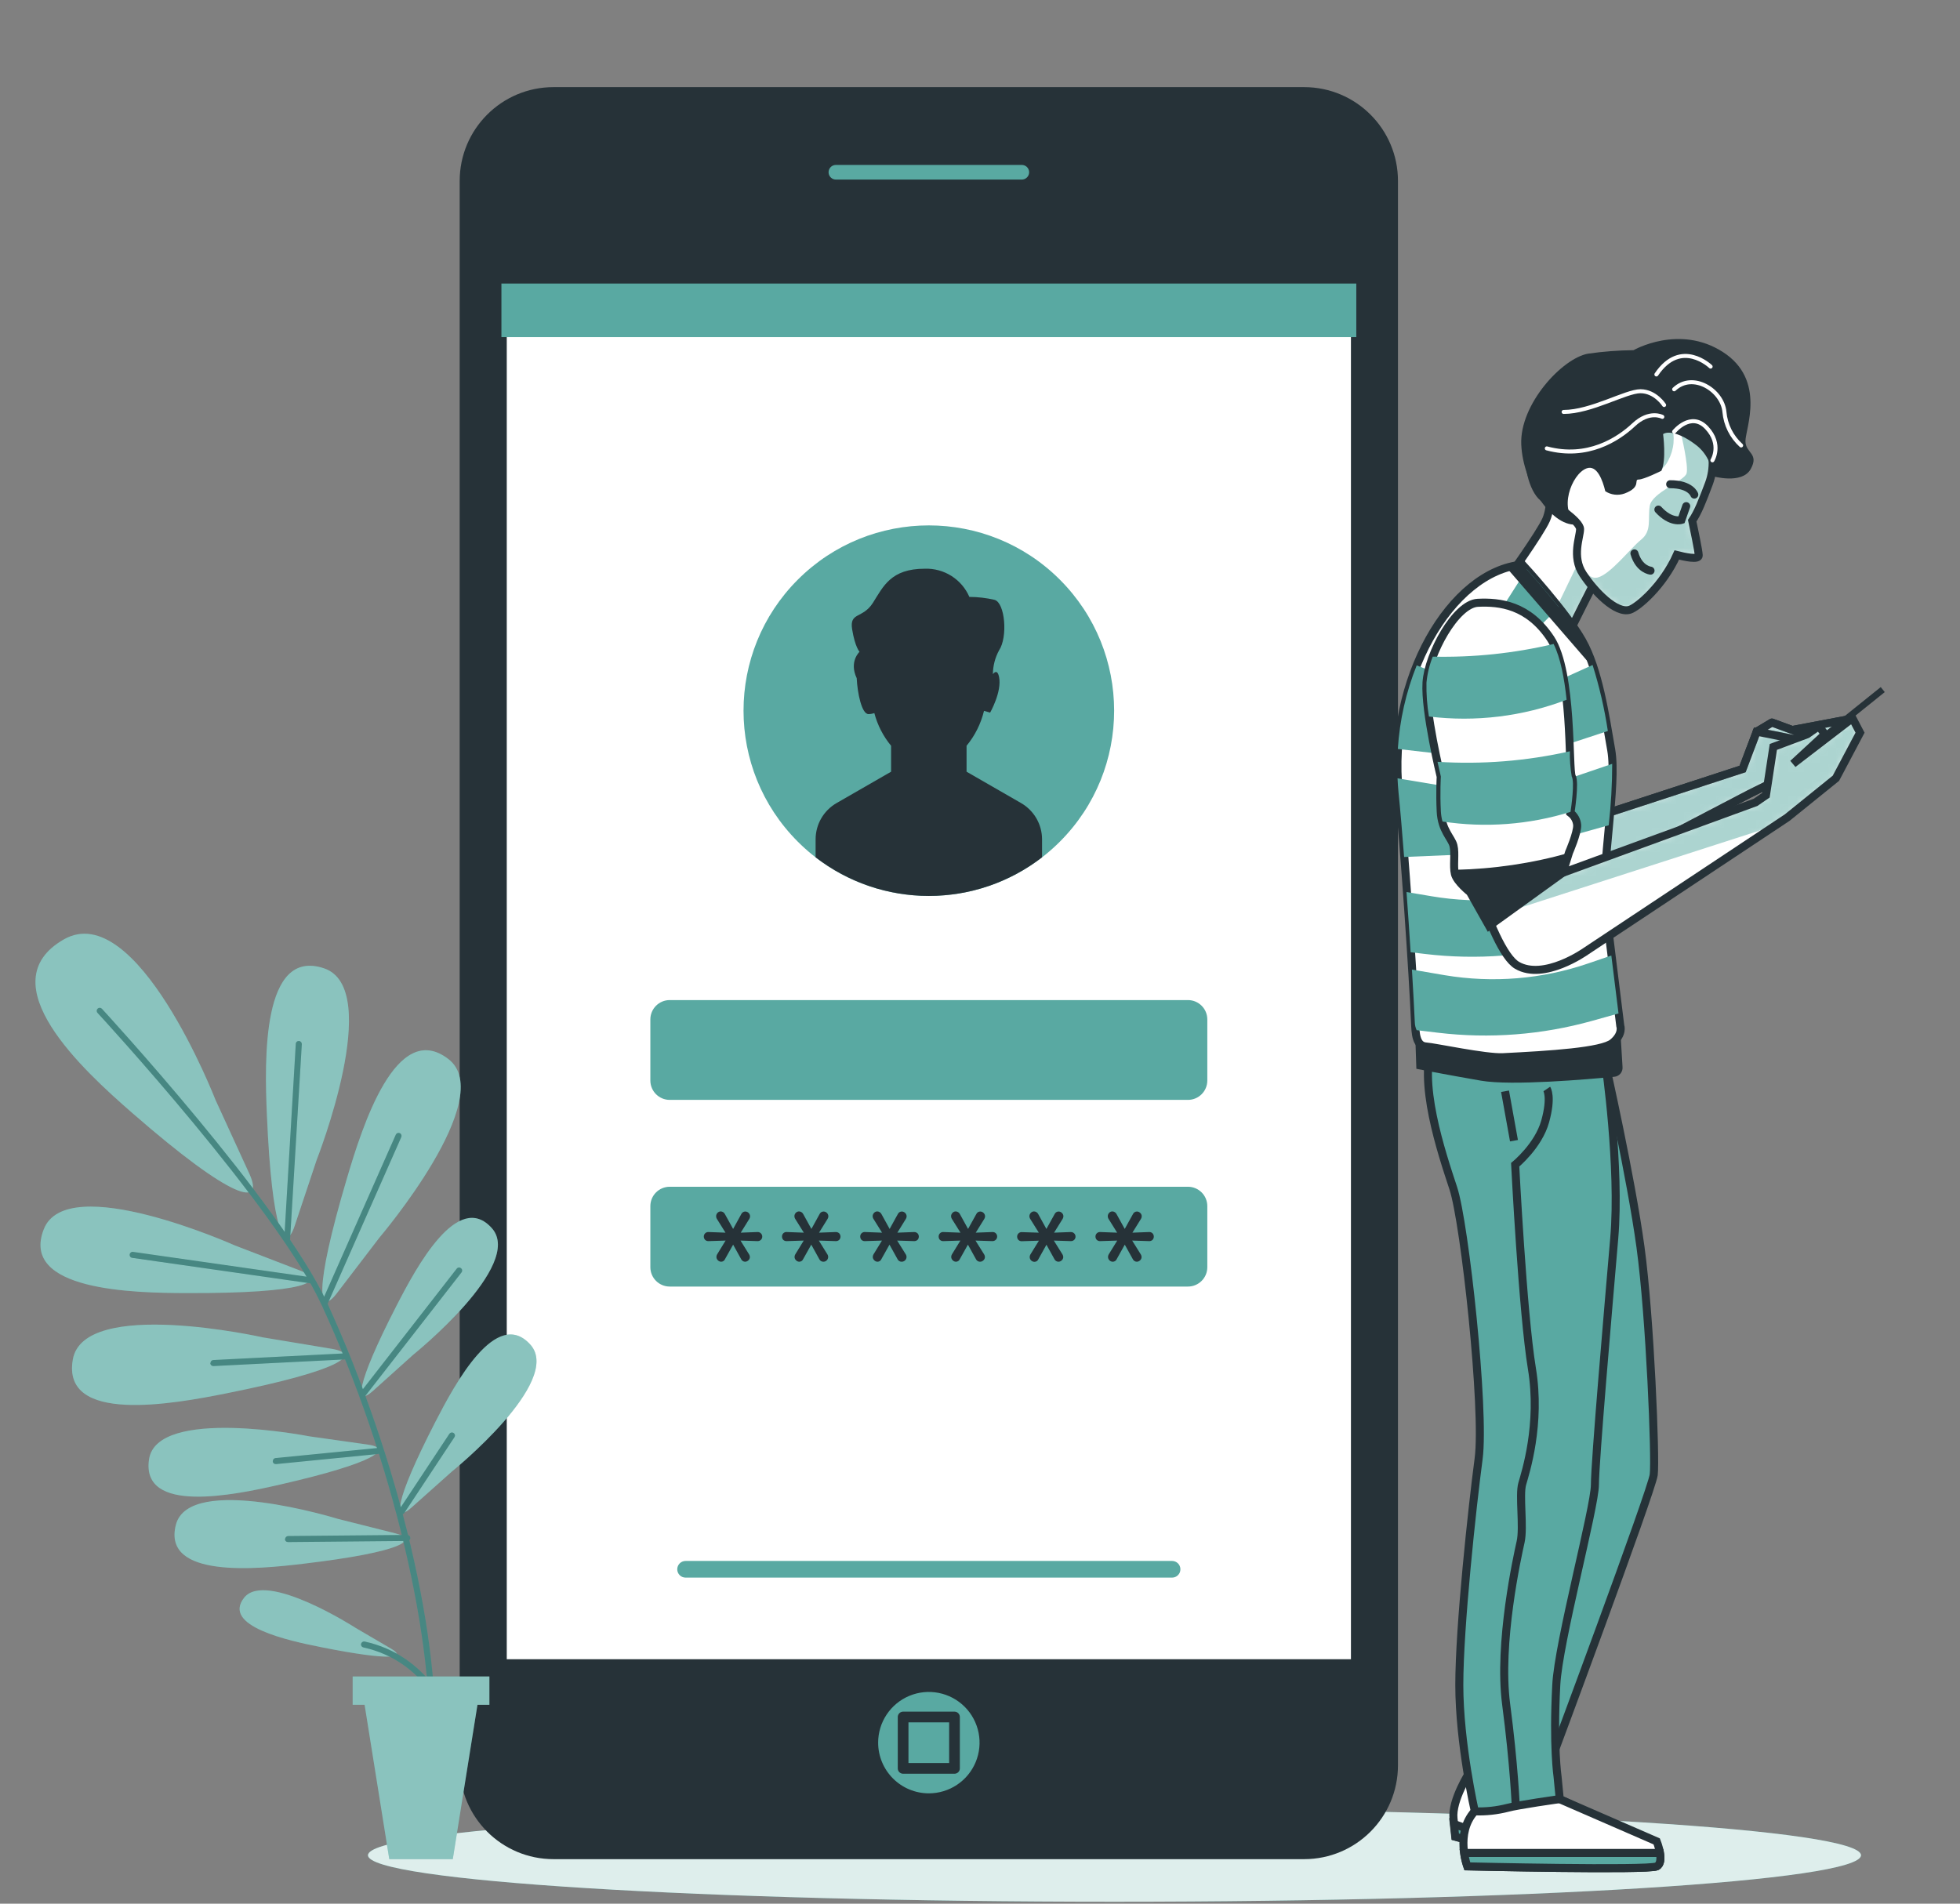 <svg width="245" height="238" viewBox="0 0 245 238" fill="none" xmlns="http://www.w3.org/2000/svg">
<rect x="0" y="0" width="245" height="238" fill="#808080" stroke="none"/>
<path d="M139.312 237.76C87.776 237.76 45.998 235.158 45.998 231.947C45.998 228.736 87.776 226.134 139.312 226.134C190.847 226.134 232.625 228.736 232.625 231.947C232.625 235.158 190.847 237.76 139.312 237.76Z" fill="#59A9A2"/>
<path opacity="0.8" d="M139.312 237.76C87.776 237.76 45.998 235.158 45.998 231.947C45.998 228.736 87.776 226.134 139.312 226.134C190.847 226.134 232.625 228.736 232.625 231.947C232.625 235.158 190.847 237.76 139.312 237.76Z" fill="white"/>
<path d="M69.191 10.893H163.017C169.495 10.893 174.746 16.144 174.746 22.622V220.706C174.746 227.184 169.495 232.435 163.017 232.435H69.191C62.713 232.435 57.461 227.184 57.461 220.706V22.622C57.461 16.144 62.713 10.893 69.191 10.893Z" fill="#263238"/>
<path d="M62.677 35.22H169.537V208.108H62.677V35.22Z" fill="white" stroke="#263238" stroke-width="1.337" stroke-miterlimit="10"/>
<path d="M99.726 105.227C90.68 96.181 90.68 81.516 99.726 72.47C108.771 63.425 123.437 63.425 132.482 72.47C141.528 81.516 141.528 96.181 132.482 105.227C123.437 114.272 108.771 114.272 99.726 105.227Z" fill="#59A9A2"/>
<path d="M85.695 197.236H146.507C146.644 197.237 146.78 197.21 146.906 197.159C147.033 197.107 147.148 197.03 147.245 196.934C147.342 196.837 147.419 196.723 147.472 196.596C147.524 196.47 147.551 196.335 147.551 196.198C147.552 196.06 147.526 195.924 147.474 195.797C147.421 195.67 147.345 195.555 147.247 195.457C147.15 195.36 147.035 195.283 146.908 195.231C146.781 195.179 146.645 195.153 146.507 195.153H85.695C85.558 195.153 85.422 195.18 85.296 195.233C85.169 195.285 85.055 195.363 84.958 195.46C84.862 195.557 84.785 195.672 84.734 195.798C84.682 195.925 84.656 196.061 84.656 196.198C84.656 196.473 84.766 196.737 84.96 196.932C85.155 197.127 85.419 197.236 85.695 197.236Z" fill="#59A9A2"/>
<path d="M83.715 125.032H148.493C149.83 125.032 150.914 126.116 150.914 127.453V135.089C150.914 136.426 149.83 137.51 148.493 137.51H83.715C82.378 137.51 81.294 136.426 81.294 135.089V127.453C81.294 126.116 82.378 125.032 83.715 125.032Z" fill="#59A9A2"/>
<path d="M83.715 148.37H148.493C149.83 148.37 150.914 149.454 150.914 150.791V158.427C150.914 159.764 149.83 160.848 148.493 160.848H83.715C82.378 160.848 81.294 159.764 81.294 158.427V150.791C81.294 149.454 82.378 148.37 83.715 148.37Z" fill="#59A9A2"/>
<path d="M104.571 100.403L111.386 96.48V93.238C110.399 92.044 109.685 90.65 109.292 89.151C109.057 89.234 108.81 89.277 108.561 89.278C107.716 89.278 107.179 86.658 107.088 84.787C106.104 82.704 107.444 81.485 107.444 81.485C107.444 81.485 106.889 80.929 106.521 78.702C106.152 76.474 107.819 77.404 109.116 75.364C110.414 73.323 111.344 71.102 115.606 71.102C116.78 71.063 117.939 71.379 118.932 72.007C119.924 72.636 120.705 73.549 121.172 74.627C122.232 74.631 123.289 74.754 124.323 74.995C125.627 75.364 125.995 79.632 124.884 81.304C124.387 82.218 124.121 83.239 124.111 84.28C124.407 83.918 124.715 83.821 124.884 84.642C125.252 86.495 123.767 89.091 123.767 89.091L123.001 88.874C122.614 90.475 121.869 91.967 120.821 93.238V96.48L127.637 100.403C128.433 100.863 129.094 101.524 129.554 102.319C130.013 103.115 130.256 104.018 130.257 104.937V107.182C126.203 110.314 121.226 112.012 116.104 112.012C110.982 112.012 106.004 110.314 101.951 107.182V104.937C101.951 104.018 102.193 103.114 102.652 102.318C103.112 101.523 103.774 100.862 104.571 100.403Z" fill="#263238"/>
<path d="M142.094 157.744C142.25 157.742 142.4 157.679 142.511 157.569C142.57 157.516 142.618 157.451 142.65 157.378C142.682 157.305 142.698 157.226 142.698 157.147C142.696 157.038 142.665 156.931 142.607 156.839L141.521 155.1L143.64 155.167C143.719 155.172 143.799 155.16 143.874 155.132C143.949 155.104 144.017 155.06 144.074 155.004C144.173 154.893 144.227 154.75 144.227 154.602C144.227 154.454 144.173 154.311 144.074 154.201C144.019 154.142 143.951 154.097 143.876 154.068C143.801 154.039 143.72 154.026 143.64 154.032L141.551 154.11L142.625 152.378C142.684 152.283 142.715 152.175 142.716 152.064C142.717 151.984 142.7 151.905 142.668 151.832C142.636 151.76 142.588 151.694 142.529 151.641C142.418 151.531 142.269 151.468 142.112 151.466C142.009 151.467 141.909 151.497 141.822 151.552C141.736 151.608 141.667 151.687 141.623 151.78L140.591 153.645L139.571 151.792C139.523 151.693 139.448 151.61 139.355 151.55C139.263 151.49 139.156 151.457 139.046 151.454C138.969 151.455 138.894 151.471 138.824 151.502C138.755 151.533 138.692 151.579 138.641 151.635C138.531 151.75 138.47 151.904 138.472 152.064C138.473 152.168 138.5 152.269 138.551 152.36L139.643 154.11L137.525 154.032C137.444 154.026 137.363 154.039 137.288 154.068C137.213 154.097 137.146 154.142 137.09 154.201C136.987 154.308 136.931 154.451 136.933 154.599C136.933 154.749 136.989 154.893 137.09 155.004C137.147 155.06 137.215 155.104 137.29 155.132C137.365 155.16 137.445 155.172 137.525 155.167L139.655 155.1L138.593 156.821C138.533 156.917 138.502 157.028 138.502 157.141C138.502 157.301 138.566 157.454 138.679 157.567C138.792 157.681 138.946 157.744 139.106 157.744C139.21 157.743 139.31 157.711 139.396 157.653C139.482 157.595 139.549 157.514 139.589 157.418L140.597 155.607L141.599 157.418C141.644 157.513 141.713 157.593 141.801 157.651C141.888 157.709 141.99 157.741 142.094 157.744Z" fill="#263238"/>
<path d="M132.303 157.744C132.459 157.742 132.608 157.679 132.719 157.569C132.779 157.516 132.826 157.451 132.858 157.378C132.891 157.305 132.907 157.226 132.907 157.147C132.905 157.038 132.873 156.931 132.816 156.839L131.729 155.1L133.842 155.167C133.923 155.17 134.003 155.158 134.079 155.13C134.155 155.102 134.224 155.059 134.283 155.004C134.363 154.921 134.416 154.816 134.436 154.703C134.456 154.589 134.441 154.473 134.393 154.368C134.346 154.263 134.268 154.175 134.17 154.115C134.071 154.055 133.957 154.026 133.842 154.032L131.76 154.11L132.834 152.378C132.893 152.283 132.924 152.175 132.925 152.064C132.925 151.984 132.909 151.905 132.877 151.832C132.844 151.76 132.797 151.694 132.738 151.641C132.627 151.531 132.477 151.468 132.321 151.466C132.218 151.467 132.118 151.497 132.031 151.552C131.944 151.608 131.875 151.687 131.832 151.78L130.8 153.645L129.78 151.792C129.731 151.693 129.657 151.61 129.564 151.55C129.472 151.49 129.364 151.457 129.254 151.454C129.178 151.454 129.102 151.47 129.033 151.501C128.963 151.532 128.901 151.578 128.85 151.635C128.794 151.692 128.75 151.759 128.72 151.832C128.69 151.906 128.674 151.984 128.675 152.064C128.677 152.168 128.706 152.27 128.759 152.36L129.852 154.11L127.727 154.044C127.648 154.038 127.568 154.051 127.494 154.08C127.42 154.109 127.353 154.155 127.299 154.213C127.196 154.32 127.139 154.463 127.142 154.611C127.142 154.761 127.198 154.905 127.299 155.016C127.354 155.072 127.421 155.115 127.495 155.143C127.569 155.172 127.648 155.184 127.727 155.179L129.864 155.112L128.802 156.833C128.742 156.929 128.711 157.04 128.711 157.153C128.711 157.313 128.775 157.466 128.888 157.58C129.001 157.693 129.155 157.756 129.315 157.756C129.418 157.755 129.519 157.723 129.605 157.665C129.691 157.608 129.758 157.526 129.798 157.43L130.806 155.619L131.808 157.43C131.854 157.523 131.924 157.601 132.012 157.656C132.099 157.711 132.2 157.742 132.303 157.744Z" fill="#263238"/>
<path d="M122.506 157.744C122.664 157.744 122.816 157.681 122.928 157.569C122.987 157.516 123.035 157.451 123.067 157.378C123.099 157.305 123.116 157.226 123.115 157.147C123.113 157.038 123.082 156.931 123.025 156.839L121.938 155.1L124.051 155.167C124.165 155.171 124.277 155.142 124.374 155.082C124.471 155.022 124.548 154.935 124.595 154.832C124.643 154.728 124.658 154.613 124.64 154.5C124.621 154.388 124.57 154.284 124.492 154.201C124.435 154.143 124.366 154.097 124.29 154.068C124.214 154.039 124.132 154.027 124.051 154.032L121.968 154.11L123.043 152.378C123.101 152.283 123.133 152.175 123.133 152.064C123.131 151.985 123.114 151.906 123.082 151.834C123.05 151.761 123.004 151.696 122.946 151.641C122.834 151.53 122.682 151.467 122.524 151.466C122.422 151.468 122.323 151.498 122.237 151.554C122.152 151.609 122.084 151.688 122.041 151.78L121.008 153.645L119.988 151.792C119.94 151.693 119.865 151.61 119.773 151.55C119.68 151.49 119.573 151.457 119.463 151.454C119.387 151.454 119.311 151.47 119.241 151.501C119.172 151.532 119.109 151.578 119.059 151.635C119.003 151.692 118.958 151.759 118.928 151.832C118.898 151.906 118.883 151.984 118.884 152.064C118.886 152.168 118.915 152.27 118.968 152.36L120.061 154.11L117.936 154.032C117.858 154.024 117.779 154.033 117.704 154.058C117.63 154.083 117.562 154.124 117.505 154.178C117.448 154.232 117.403 154.297 117.373 154.37C117.343 154.443 117.329 154.521 117.332 154.599C117.331 154.748 117.385 154.892 117.483 155.004C117.54 155.06 117.608 155.104 117.683 155.132C117.758 155.16 117.838 155.172 117.918 155.167L120.049 155.1L118.992 156.821C118.933 156.917 118.901 157.028 118.902 157.141C118.904 157.22 118.921 157.298 118.953 157.37C118.985 157.443 119.031 157.508 119.089 157.563C119.141 157.62 119.205 157.665 119.275 157.696C119.346 157.727 119.422 157.744 119.499 157.744C119.602 157.742 119.702 157.711 119.787 157.653C119.871 157.595 119.937 157.513 119.976 157.418L120.99 155.607L121.992 157.418C122.038 157.516 122.11 157.599 122.201 157.657C122.292 157.715 122.398 157.745 122.506 157.744Z" fill="#263238"/>
<path d="M112.714 157.744C112.873 157.744 113.024 157.681 113.137 157.569C113.25 157.458 113.316 157.306 113.318 157.147C113.32 157.038 113.29 156.931 113.233 156.839L112.147 155.1L114.26 155.167C114.34 155.17 114.421 155.158 114.496 155.13C114.572 155.102 114.641 155.059 114.7 155.004C114.799 154.893 114.853 154.75 114.853 154.602C114.853 154.454 114.799 154.311 114.7 154.201C114.642 154.144 114.573 154.1 114.497 154.071C114.421 154.042 114.341 154.029 114.26 154.032L112.171 154.11L113.239 152.378C113.298 152.283 113.329 152.175 113.33 152.064C113.328 151.985 113.31 151.906 113.278 151.834C113.246 151.761 113.2 151.696 113.143 151.641C113.03 151.53 112.879 151.467 112.72 151.466C112.617 151.467 112.517 151.497 112.43 151.552C112.344 151.608 112.275 151.687 112.231 151.78L111.205 153.645L110.185 151.792C110.136 151.693 110.062 151.61 109.969 151.55C109.877 151.49 109.77 151.457 109.66 151.454C109.583 151.454 109.508 151.47 109.438 151.501C109.368 151.532 109.306 151.578 109.255 151.635C109.199 151.692 109.155 151.759 109.125 151.832C109.095 151.906 109.08 151.984 109.08 152.064C109.082 152.168 109.111 152.27 109.165 152.36L110.257 154.11L108.132 154.032C108.054 154.024 107.975 154.033 107.901 154.058C107.827 154.083 107.759 154.124 107.701 154.178C107.644 154.232 107.599 154.297 107.569 154.37C107.54 154.443 107.526 154.521 107.529 154.599C107.527 154.748 107.581 154.892 107.68 155.004C107.737 155.06 107.805 155.104 107.88 155.132C107.954 155.16 108.034 155.172 108.114 155.167L110.245 155.1L109.189 156.821C109.129 156.917 109.098 157.028 109.098 157.141C109.098 157.22 109.114 157.299 109.146 157.372C109.179 157.445 109.226 157.51 109.285 157.563C109.338 157.62 109.401 157.665 109.472 157.696C109.543 157.727 109.619 157.744 109.696 157.744C109.799 157.742 109.898 157.711 109.983 157.653C110.068 157.595 110.134 157.513 110.173 157.418L111.187 155.607L112.189 157.418C112.235 157.518 112.309 157.602 112.403 157.66C112.496 157.718 112.604 157.747 112.714 157.744Z" fill="#263238"/>
<path d="M102.923 157.744C103.081 157.744 103.233 157.681 103.345 157.569C103.439 157.474 103.499 157.351 103.515 157.219C103.531 157.087 103.504 156.953 103.436 156.839L102.355 155.1L104.468 155.167C104.549 155.17 104.629 155.158 104.705 155.13C104.781 155.102 104.85 155.059 104.909 155.004C105.007 154.893 105.062 154.75 105.062 154.602C105.062 154.454 105.007 154.311 104.909 154.201C104.851 154.144 104.782 154.1 104.706 154.071C104.63 154.042 104.549 154.029 104.468 154.032L102.38 154.11L103.454 152.378C103.513 152.283 103.544 152.175 103.545 152.064C103.542 151.905 103.477 151.753 103.364 151.641C103.251 151.53 103.099 151.467 102.941 151.466C102.838 151.467 102.738 151.497 102.651 151.552C102.564 151.608 102.495 151.687 102.452 151.78L101.426 153.645L100.406 151.792C100.357 151.693 100.283 151.61 100.19 151.55C100.098 151.49 99.99 151.457 99.88 151.454C99.803 151.454 99.727 151.47 99.656 151.501C99.585 151.532 99.522 151.578 99.47 151.635C99.359 151.75 99.298 151.904 99.301 152.064C99.303 152.168 99.332 152.27 99.385 152.36L100.478 154.11L98.353 154.032C98.275 154.024 98.196 154.033 98.122 154.058C98.047 154.083 97.979 154.124 97.922 154.178C97.865 154.232 97.82 154.297 97.79 154.37C97.76 154.443 97.747 154.521 97.75 154.599C97.748 154.748 97.802 154.892 97.9 155.004C97.957 155.06 98.025 155.104 98.1 155.132C98.175 155.16 98.255 155.172 98.335 155.167L100.466 155.1L99.41 156.821C99.35 156.917 99.319 157.028 99.319 157.141C99.319 157.22 99.335 157.299 99.367 157.372C99.399 157.445 99.447 157.51 99.506 157.563C99.559 157.62 99.622 157.665 99.693 157.696C99.763 157.727 99.84 157.744 99.917 157.744C100.019 157.742 100.119 157.711 100.204 157.653C100.289 157.595 100.355 157.513 100.394 157.418L101.408 155.607L102.41 157.418C102.455 157.516 102.527 157.599 102.618 157.657C102.709 157.715 102.815 157.745 102.923 157.744Z" fill="#263238"/>
<path d="M93.132 157.744C93.288 157.742 93.437 157.679 93.548 157.569C93.608 157.516 93.655 157.451 93.687 157.378C93.719 157.305 93.736 157.226 93.735 157.147C93.734 157.038 93.702 156.931 93.645 156.839L92.564 155.1L94.677 155.167C94.755 155.172 94.833 155.162 94.906 155.136C94.98 155.11 95.047 155.069 95.104 155.016C95.161 154.962 95.206 154.898 95.236 154.826C95.267 154.754 95.282 154.677 95.281 154.599C95.281 154.525 95.267 154.452 95.239 154.384C95.211 154.315 95.17 154.253 95.118 154.201C95.062 154.142 94.994 154.097 94.919 154.068C94.844 154.039 94.763 154.026 94.683 154.032L92.594 154.11L93.669 152.378C93.727 152.283 93.759 152.175 93.76 152.064C93.757 151.905 93.692 151.753 93.578 151.641C93.466 151.53 93.314 151.467 93.156 151.466C93.053 151.467 92.952 151.497 92.866 151.552C92.779 151.608 92.71 151.687 92.667 151.78L91.641 153.645L90.614 151.792C90.567 151.694 90.493 151.611 90.401 151.551C90.31 151.492 90.204 151.458 90.095 151.454C90.018 151.454 89.941 151.47 89.871 151.501C89.8 151.532 89.737 151.578 89.685 151.635C89.574 151.75 89.513 151.904 89.516 152.064C89.516 152.168 89.543 152.269 89.594 152.36L90.687 154.11L88.568 154.032C88.488 154.026 88.407 154.039 88.332 154.068C88.257 154.097 88.189 154.142 88.133 154.201C88.031 154.308 87.974 154.451 87.976 154.599C87.977 154.749 88.033 154.893 88.133 155.004C88.19 155.06 88.258 155.104 88.333 155.132C88.408 155.16 88.488 155.172 88.568 155.167L90.699 155.1L89.642 156.821C89.583 156.917 89.552 157.028 89.552 157.141C89.554 157.3 89.619 157.452 89.733 157.563C89.843 157.675 89.993 157.74 90.15 157.744C90.252 157.742 90.352 157.711 90.437 157.653C90.522 157.595 90.588 157.513 90.626 157.418L91.641 155.607L92.643 157.418C92.686 157.512 92.755 157.593 92.841 157.65C92.927 157.708 93.028 157.74 93.132 157.744Z" fill="#263238"/>
<g style="mix-blend-mode:multiply">
<path d="M62.677 35.449H169.537V42.144H62.677V35.449Z" fill="#59A9A2"/>
</g>
<path d="M104.486 23.116H127.727C128.147 23.116 128.549 22.95 128.846 22.653C129.142 22.357 129.309 21.954 129.309 21.535C129.309 21.115 129.142 20.713 128.846 20.416C128.549 20.12 128.147 19.953 127.727 19.953H104.486C104.067 19.953 103.665 20.12 103.368 20.416C103.071 20.713 102.905 21.115 102.905 21.535C102.905 21.954 103.071 22.357 103.368 22.653C103.665 22.95 104.067 23.116 104.486 23.116Z" fill="#59A9A2" stroke="#263238" stroke-width="1.337" stroke-linecap="round" stroke-linejoin="round"/>
<path d="M109.768 217.875C109.767 216.621 110.138 215.394 110.834 214.351C111.53 213.308 112.52 212.494 113.678 212.014C114.837 211.533 116.112 211.407 117.342 211.652C118.572 211.896 119.702 212.5 120.589 213.387C121.475 214.274 122.079 215.404 122.324 216.634C122.568 217.864 122.442 219.139 121.961 220.297C121.481 221.456 120.668 222.445 119.624 223.141C118.581 223.837 117.355 224.208 116.101 224.207C114.422 224.206 112.812 223.538 111.625 222.351C110.438 221.163 109.77 219.554 109.768 217.875Z" fill="#59A9A2"/>
<path d="M112.889 214.663H119.312V221.086H112.889V214.663Z" fill="#59A9A2" stroke="#263238" stroke-width="1.337" stroke-linecap="round" stroke-linejoin="round"/>
<path d="M39.593 144.989C39.593 144.989 48.008 123.608 40.517 121.066C32.717 118.416 33.062 132.536 33.363 139.417C33.997 154.123 35.621 156.857 36.834 153.265L39.593 144.989ZM42.122 161.668C39.81 164.687 39.158 161.56 43.33 147.44C45.286 140.8 49.535 127.368 56.055 132.409C62.315 137.238 47.416 154.744 47.416 154.744L42.122 161.668ZM46.59 173.923C44.386 175.878 44.344 173.409 49.578 163.214C52.035 158.439 57.232 148.774 61.488 153.555C65.575 158.167 51.648 169.377 51.648 169.377L46.59 173.923ZM51.419 188.495C49.215 190.457 49.173 187.982 54.407 177.792C56.864 173.017 62.061 163.346 66.317 168.133C70.38 172.757 56.496 183.967 56.496 183.967L51.419 188.495ZM37.474 158.831C41 160.207 38.199 161.705 23.475 161.662C16.57 161.662 2.468 161.348 5.474 153.676C8.354 146.305 29.325 155.692 29.325 155.692L37.474 158.831ZM41.489 168.635C45.219 169.28 42.768 171.309 28.329 174.194C21.562 175.552 7.684 178.058 9.102 169.969C10.46 162.169 32.88 167.204 32.88 167.204L41.489 168.635ZM45.98 180.605C49.155 181.064 47.127 182.833 34.987 185.609C29.295 186.913 17.614 189.358 18.628 182.458C19.594 175.818 38.669 179.573 38.669 179.573L45.98 180.605ZM49.391 191.694C52.499 192.485 50.296 194.03 37.921 195.503C32.126 196.192 20.252 197.387 21.984 190.632C23.657 184.149 42.225 189.889 42.225 189.889L49.391 191.694ZM31.196 146.8C33.007 150.857 29.246 150.241 16.461 139.085C10.473 133.852 -1.54 122.901 7.973 117.45C17.107 112.211 26.928 137.492 26.928 137.492L31.196 146.8ZM48.92 206.14C50.833 207.257 48.956 207.691 40.179 205.941C36.062 205.126 27.689 203.315 30.52 199.741C33.261 196.3 44.489 203.544 44.489 203.544L48.92 206.14Z" fill="#59A9A2"/>
<path opacity="0.3" d="M39.593 144.989C39.593 144.989 48.008 123.608 40.517 121.066C32.717 118.416 33.062 132.536 33.363 139.417C33.997 154.123 35.621 156.857 36.834 153.265L39.593 144.989ZM42.122 161.668C39.81 164.687 39.158 161.56 43.33 147.44C45.286 140.8 49.535 127.368 56.055 132.409C62.315 137.238 47.416 154.744 47.416 154.744L42.122 161.668ZM46.59 173.923C44.386 175.878 44.344 173.409 49.578 163.214C52.035 158.439 57.232 148.774 61.488 153.555C65.575 158.167 51.648 169.377 51.648 169.377L46.59 173.923ZM51.419 188.495C49.215 190.457 49.173 187.982 54.407 177.792C56.864 173.017 62.061 163.346 66.317 168.133C70.38 172.757 56.496 183.967 56.496 183.967L51.419 188.495ZM37.474 158.831C41 160.207 38.199 161.705 23.475 161.662C16.57 161.662 2.468 161.348 5.474 153.676C8.354 146.305 29.325 155.692 29.325 155.692L37.474 158.831ZM41.489 168.635C45.219 169.28 42.768 171.309 28.329 174.194C21.562 175.552 7.684 178.058 9.102 169.969C10.46 162.169 32.88 167.204 32.88 167.204L41.489 168.635ZM45.98 180.605C49.155 181.064 47.127 182.833 34.987 185.609C29.295 186.913 17.614 189.358 18.628 182.458C19.594 175.818 38.669 179.573 38.669 179.573L45.98 180.605ZM49.391 191.694C52.499 192.485 50.296 194.03 37.921 195.503C32.126 196.192 20.252 197.387 21.984 190.632C23.657 184.149 42.225 189.889 42.225 189.889L49.391 191.694ZM31.196 146.8C33.007 150.857 29.246 150.241 16.461 139.085C10.473 133.852 -1.54 122.901 7.973 117.45C17.107 112.211 26.928 137.492 26.928 137.492L31.196 146.8ZM48.92 206.14C50.833 207.257 48.956 207.691 40.179 205.941C36.062 205.126 27.689 203.315 30.52 199.741C33.261 196.3 44.489 203.544 44.489 203.544L48.92 206.14Z" fill="white"/>
<path d="M35.88 154.943L37.347 130.538L35.88 154.943ZM40.523 162.996L49.795 142.007L40.523 162.996ZM16.593 156.893L38.814 160.081L16.593 156.893ZM45.328 174.309L57.359 158.873L45.328 174.309ZM43.215 169.576L26.638 170.409L43.215 169.576ZM47.139 181.414L34.462 182.67L47.139 181.414ZM50.199 188.936L56.495 179.464L50.199 188.936ZM50.924 192.28L36.019 192.419L50.924 192.28ZM53.942 220.241C53.842 220.234 53.749 220.187 53.684 220.111C53.618 220.035 53.585 219.937 53.592 219.837C54.54 205.603 49.034 182.289 40.203 163.153C34.558 150.923 12.434 126.885 12.199 126.644C12.128 126.573 12.088 126.476 12.088 126.375C12.088 126.275 12.128 126.178 12.199 126.107C12.234 126.072 12.275 126.044 12.321 126.025C12.366 126.006 12.415 125.996 12.464 125.996C12.514 125.996 12.563 126.006 12.608 126.025C12.654 126.044 12.695 126.072 12.73 126.107C12.954 126.348 35.168 150.476 40.861 162.815C49.855 182.416 55.288 205.307 54.322 219.885C54.315 219.981 54.272 220.071 54.201 220.137C54.131 220.203 54.038 220.24 53.942 220.241ZM35.886 155.318C35.787 155.312 35.693 155.266 35.627 155.192C35.56 155.117 35.525 155.019 35.53 154.919L36.973 130.501C36.975 130.452 36.988 130.403 37.009 130.358C37.03 130.313 37.06 130.273 37.097 130.24C37.135 130.206 37.178 130.181 37.225 130.165C37.272 130.149 37.322 130.142 37.371 130.145C37.471 130.151 37.565 130.197 37.631 130.271C37.698 130.346 37.733 130.444 37.728 130.544L36.261 154.95C36.256 155.046 36.215 155.136 36.145 155.203C36.075 155.269 35.983 155.306 35.886 155.306V155.318ZM40.39 163.34C40.299 163.299 40.228 163.225 40.192 163.132C40.156 163.04 40.158 162.937 40.197 162.845L49.475 141.856C49.515 141.765 49.59 141.693 49.682 141.657C49.775 141.621 49.879 141.623 49.97 141.663C50.061 141.703 50.133 141.778 50.169 141.87C50.205 141.963 50.203 142.067 50.163 142.158L40.891 163.147C40.862 163.215 40.814 163.272 40.753 163.313C40.692 163.353 40.62 163.376 40.547 163.377C40.484 163.38 40.422 163.367 40.366 163.34H40.39ZM38.784 160.443L16.575 157.268C16.522 157.266 16.469 157.254 16.421 157.231C16.372 157.208 16.329 157.175 16.294 157.134C16.259 157.094 16.233 157.046 16.218 156.994C16.203 156.943 16.199 156.889 16.206 156.836C16.214 156.783 16.232 156.732 16.261 156.686C16.289 156.641 16.327 156.602 16.371 156.572C16.416 156.542 16.466 156.522 16.519 156.513C16.572 156.503 16.626 156.506 16.678 156.519L38.887 159.694C38.986 159.701 39.079 159.746 39.144 159.821C39.21 159.896 39.243 159.993 39.237 160.093C39.23 160.192 39.185 160.285 39.11 160.35C39.035 160.416 38.938 160.449 38.838 160.443H38.784ZM45.116 174.611C45.038 174.549 44.986 174.458 44.974 174.359C44.962 174.259 44.989 174.159 45.05 174.079L57.087 158.614C57.149 158.534 57.239 158.481 57.34 158.468C57.44 158.455 57.541 158.483 57.621 158.544C57.701 158.606 57.754 158.697 57.767 158.797C57.78 158.897 57.752 158.998 57.691 159.079L45.63 174.568C45.595 174.614 45.55 174.65 45.498 174.675C45.447 174.7 45.391 174.713 45.334 174.713C45.244 174.709 45.158 174.672 45.092 174.611H45.116ZM26.306 170.427C26.303 170.327 26.339 170.23 26.407 170.157C26.475 170.083 26.569 170.04 26.669 170.035L43.215 169.196C43.308 169.202 43.395 169.243 43.461 169.309C43.526 169.376 43.564 169.464 43.569 169.557C43.573 169.65 43.543 169.742 43.485 169.814C43.426 169.887 43.343 169.935 43.251 169.95L26.675 170.79C26.575 170.793 26.478 170.757 26.404 170.689C26.331 170.621 26.287 170.527 26.282 170.427H26.306ZM34.112 182.706C34.106 182.656 34.11 182.606 34.124 182.558C34.138 182.51 34.161 182.465 34.193 182.426C34.224 182.387 34.263 182.355 34.307 182.332C34.352 182.308 34.4 182.294 34.45 182.289L47.127 181.04C47.176 181.035 47.225 181.039 47.273 181.054C47.32 181.068 47.364 181.092 47.402 181.123C47.441 181.155 47.472 181.193 47.495 181.237C47.518 181.281 47.533 181.328 47.537 181.378C47.546 181.477 47.515 181.575 47.452 181.652C47.389 181.729 47.298 181.778 47.199 181.788L34.522 183.044H34.486C34.389 183.051 34.292 183.019 34.218 182.956C34.144 182.893 34.097 182.803 34.088 182.706H34.112ZM50.018 189.249C49.934 189.194 49.876 189.108 49.855 189.009C49.835 188.911 49.855 188.808 49.91 188.724L56.175 179.253C56.233 179.171 56.319 179.115 56.417 179.096C56.515 179.077 56.617 179.096 56.701 179.15C56.785 179.206 56.843 179.292 56.863 179.39C56.884 179.489 56.864 179.591 56.809 179.675L50.543 189.147C50.508 189.199 50.46 189.241 50.404 189.27C50.348 189.3 50.286 189.315 50.223 189.316C50.142 189.32 50.061 189.297 49.994 189.249H50.018ZM35.639 192.419C35.641 192.319 35.68 192.224 35.75 192.153C35.82 192.083 35.914 192.041 36.013 192.038L50.918 191.899C51.017 191.899 51.112 191.939 51.182 192.009C51.252 192.079 51.292 192.174 51.292 192.274C51.294 192.324 51.285 192.373 51.267 192.42C51.249 192.466 51.221 192.509 51.186 192.544C51.151 192.58 51.109 192.608 51.063 192.627C51.017 192.646 50.968 192.655 50.918 192.654L36.013 192.793C35.962 192.795 35.911 192.787 35.864 192.77C35.816 192.752 35.772 192.725 35.735 192.69C35.698 192.655 35.668 192.613 35.647 192.567C35.627 192.52 35.616 192.47 35.615 192.419H35.639ZM55.638 214.706C55.608 214.639 53.067 207.637 45.424 205.965C45.326 205.943 45.24 205.883 45.186 205.798C45.131 205.713 45.113 205.61 45.135 205.512C45.159 205.415 45.22 205.332 45.304 205.279C45.388 205.226 45.49 205.208 45.587 205.228C53.646 206.991 56.32 214.386 56.35 214.458C56.382 214.554 56.374 214.657 56.331 214.747C56.287 214.837 56.209 214.907 56.115 214.941H55.994C55.914 214.948 55.834 214.929 55.765 214.886C55.697 214.844 55.644 214.781 55.614 214.706H55.638ZM53.942 220.241C53.842 220.234 53.749 220.187 53.684 220.111C53.618 220.035 53.585 219.937 53.592 219.837C54.54 205.603 49.034 182.289 40.203 163.153C34.558 150.923 12.434 126.885 12.199 126.644C12.128 126.573 12.088 126.476 12.088 126.375C12.088 126.275 12.128 126.178 12.199 126.107C12.234 126.072 12.275 126.044 12.321 126.025C12.366 126.006 12.415 125.996 12.464 125.996C12.514 125.996 12.563 126.006 12.608 126.025C12.654 126.044 12.695 126.072 12.73 126.107C12.954 126.348 35.168 150.476 40.861 162.815C49.855 182.416 55.288 205.307 54.322 219.885C54.315 219.981 54.272 220.071 54.201 220.137C54.131 220.203 54.038 220.24 53.942 220.241ZM35.886 155.318C35.787 155.312 35.693 155.266 35.627 155.192C35.56 155.117 35.525 155.019 35.53 154.919L36.973 130.501C36.975 130.452 36.988 130.403 37.009 130.358C37.03 130.313 37.06 130.273 37.097 130.24C37.135 130.206 37.178 130.181 37.225 130.165C37.272 130.149 37.322 130.142 37.371 130.145C37.471 130.151 37.565 130.197 37.631 130.271C37.698 130.346 37.733 130.444 37.728 130.544L36.261 154.95C36.256 155.046 36.215 155.136 36.145 155.203C36.075 155.269 35.983 155.306 35.886 155.306V155.318ZM40.39 163.34C40.299 163.299 40.228 163.225 40.192 163.132C40.156 163.04 40.158 162.937 40.197 162.845L49.475 141.856C49.515 141.765 49.59 141.693 49.682 141.657C49.775 141.621 49.879 141.623 49.97 141.663C50.061 141.703 50.133 141.778 50.169 141.87C50.205 141.963 50.203 142.067 50.163 142.158L40.891 163.147C40.862 163.215 40.814 163.272 40.753 163.313C40.692 163.353 40.62 163.376 40.547 163.377C40.484 163.38 40.422 163.367 40.366 163.34H40.39ZM38.784 160.443L16.575 157.268C16.522 157.266 16.469 157.254 16.421 157.231C16.372 157.208 16.329 157.175 16.294 157.134C16.259 157.094 16.233 157.046 16.218 156.994C16.203 156.943 16.199 156.889 16.206 156.836C16.214 156.783 16.232 156.732 16.261 156.686C16.289 156.641 16.327 156.602 16.371 156.572C16.416 156.542 16.466 156.522 16.519 156.513C16.572 156.503 16.626 156.506 16.678 156.519L38.887 159.694C38.986 159.701 39.079 159.746 39.144 159.821C39.21 159.896 39.243 159.993 39.237 160.093C39.23 160.192 39.185 160.285 39.11 160.35C39.035 160.416 38.938 160.449 38.838 160.443H38.784ZM45.116 174.611C45.038 174.549 44.986 174.458 44.974 174.359C44.962 174.259 44.989 174.159 45.05 174.079L57.087 158.614C57.117 158.574 57.156 158.541 57.199 158.516C57.242 158.491 57.29 158.475 57.34 158.468C57.389 158.462 57.44 158.465 57.488 158.478C57.536 158.491 57.582 158.514 57.621 158.544C57.661 158.575 57.694 158.613 57.719 158.656C57.744 158.7 57.76 158.747 57.767 158.797C57.773 158.847 57.77 158.897 57.757 158.945C57.744 158.994 57.721 159.039 57.691 159.079L45.63 174.568C45.595 174.614 45.55 174.65 45.498 174.675C45.447 174.7 45.391 174.713 45.334 174.713C45.244 174.709 45.158 174.672 45.092 174.611H45.116ZM26.306 170.427C26.303 170.327 26.339 170.23 26.407 170.157C26.475 170.083 26.569 170.04 26.669 170.035L43.215 169.196C43.308 169.202 43.395 169.243 43.461 169.309C43.526 169.376 43.564 169.464 43.569 169.557C43.573 169.65 43.543 169.742 43.485 169.814C43.426 169.887 43.343 169.935 43.251 169.95L26.675 170.79C26.575 170.793 26.478 170.757 26.404 170.689C26.331 170.621 26.287 170.527 26.282 170.427H26.306ZM34.112 182.706C34.106 182.656 34.11 182.606 34.124 182.558C34.138 182.51 34.161 182.465 34.193 182.426C34.224 182.387 34.263 182.355 34.307 182.332C34.352 182.308 34.4 182.294 34.45 182.289L47.127 181.04C47.176 181.035 47.225 181.039 47.273 181.054C47.32 181.068 47.364 181.092 47.402 181.123C47.441 181.155 47.472 181.193 47.495 181.237C47.518 181.281 47.533 181.328 47.537 181.378C47.546 181.477 47.515 181.575 47.452 181.652C47.389 181.729 47.298 181.778 47.199 181.788L34.522 183.044H34.486C34.389 183.051 34.292 183.019 34.218 182.956C34.144 182.893 34.097 182.803 34.088 182.706H34.112ZM50.018 189.249C49.934 189.194 49.876 189.108 49.855 189.009C49.835 188.911 49.855 188.808 49.91 188.724L56.175 179.253C56.233 179.171 56.319 179.115 56.417 179.096C56.515 179.077 56.617 179.096 56.701 179.15C56.785 179.206 56.843 179.292 56.863 179.39C56.884 179.489 56.864 179.591 56.809 179.675L50.543 189.147C50.508 189.199 50.46 189.241 50.404 189.27C50.348 189.3 50.286 189.315 50.223 189.316C50.142 189.32 50.061 189.297 49.994 189.249H50.018ZM35.639 192.419C35.641 192.319 35.68 192.224 35.75 192.153C35.82 192.083 35.914 192.041 36.013 192.038L50.918 191.899C51.017 191.899 51.112 191.939 51.182 192.009C51.252 192.079 51.292 192.174 51.292 192.274C51.294 192.324 51.285 192.373 51.267 192.42C51.249 192.466 51.221 192.509 51.186 192.544C51.151 192.58 51.109 192.608 51.063 192.627C51.017 192.646 50.968 192.655 50.918 192.654L36.013 192.793C35.962 192.795 35.911 192.787 35.864 192.77C35.816 192.752 35.772 192.725 35.735 192.69C35.698 192.655 35.668 192.613 35.647 192.567C35.627 192.52 35.616 192.47 35.615 192.419H35.639ZM55.638 214.706C55.608 214.639 53.067 207.637 45.424 205.965C45.326 205.943 45.24 205.883 45.186 205.798C45.131 205.713 45.113 205.61 45.135 205.512C45.159 205.415 45.22 205.332 45.304 205.279C45.388 205.226 45.49 205.208 45.587 205.228C53.646 206.991 56.32 214.386 56.35 214.458C56.382 214.554 56.374 214.657 56.331 214.747C56.287 214.837 56.209 214.907 56.115 214.941H55.994C55.914 214.948 55.834 214.929 55.765 214.886C55.697 214.844 55.644 214.781 55.614 214.706H55.638Z" fill="#59A9A2"/>
<path opacity="0.2" d="M35.88 154.943L37.347 130.538L35.88 154.943ZM40.523 162.996L49.795 142.007L40.523 162.996ZM16.593 156.893L38.814 160.081L16.593 156.893ZM45.328 174.309L57.359 158.873L45.328 174.309ZM43.215 169.576L26.638 170.409L43.215 169.576ZM47.139 181.414L34.462 182.67L47.139 181.414ZM50.199 188.936L56.495 179.464L50.199 188.936ZM50.924 192.28L36.019 192.419L50.924 192.28ZM53.942 220.241C53.842 220.234 53.749 220.187 53.684 220.111C53.618 220.035 53.585 219.937 53.592 219.837C54.54 205.603 49.034 182.289 40.203 163.153C34.558 150.923 12.434 126.885 12.199 126.644C12.128 126.573 12.088 126.476 12.088 126.375C12.088 126.275 12.128 126.178 12.199 126.107C12.234 126.072 12.275 126.044 12.321 126.025C12.366 126.006 12.415 125.996 12.464 125.996C12.514 125.996 12.563 126.006 12.608 126.025C12.654 126.044 12.695 126.072 12.73 126.107C12.954 126.348 35.168 150.476 40.861 162.815C49.855 182.416 55.288 205.307 54.322 219.885C54.315 219.981 54.272 220.071 54.201 220.137C54.131 220.203 54.038 220.24 53.942 220.241ZM35.886 155.318C35.787 155.312 35.693 155.266 35.627 155.192C35.56 155.117 35.525 155.019 35.53 154.919L36.973 130.501C36.975 130.452 36.988 130.403 37.009 130.358C37.03 130.313 37.06 130.273 37.097 130.24C37.135 130.206 37.178 130.181 37.225 130.165C37.272 130.149 37.322 130.142 37.371 130.145C37.471 130.151 37.565 130.197 37.631 130.271C37.698 130.346 37.733 130.444 37.728 130.544L36.261 154.95C36.256 155.046 36.215 155.136 36.145 155.203C36.075 155.269 35.983 155.306 35.886 155.306V155.318ZM40.39 163.34C40.299 163.299 40.228 163.225 40.192 163.132C40.156 163.04 40.158 162.937 40.197 162.845L49.475 141.856C49.515 141.765 49.59 141.693 49.682 141.657C49.775 141.621 49.879 141.623 49.97 141.663C50.061 141.703 50.133 141.778 50.169 141.87C50.205 141.963 50.203 142.067 50.163 142.158L40.891 163.147C40.862 163.215 40.814 163.272 40.753 163.313C40.692 163.353 40.62 163.376 40.547 163.377C40.484 163.38 40.422 163.367 40.366 163.34H40.39ZM38.784 160.443L16.575 157.268C16.522 157.266 16.469 157.254 16.421 157.231C16.372 157.208 16.329 157.175 16.294 157.134C16.259 157.094 16.233 157.046 16.218 156.994C16.203 156.943 16.199 156.889 16.206 156.836C16.214 156.783 16.232 156.732 16.261 156.686C16.289 156.641 16.327 156.602 16.371 156.572C16.416 156.542 16.466 156.522 16.519 156.513C16.572 156.503 16.626 156.506 16.678 156.519L38.887 159.694C38.986 159.701 39.079 159.746 39.144 159.821C39.21 159.896 39.243 159.993 39.237 160.093C39.23 160.192 39.185 160.285 39.11 160.35C39.035 160.416 38.938 160.449 38.838 160.443H38.784ZM45.116 174.611C45.038 174.549 44.986 174.458 44.974 174.359C44.962 174.259 44.989 174.159 45.05 174.079L57.087 158.614C57.149 158.534 57.239 158.481 57.34 158.468C57.44 158.455 57.541 158.483 57.621 158.544C57.701 158.606 57.754 158.697 57.767 158.797C57.78 158.897 57.752 158.998 57.691 159.079L45.63 174.568C45.595 174.614 45.55 174.65 45.498 174.675C45.447 174.7 45.391 174.713 45.334 174.713C45.244 174.709 45.158 174.672 45.092 174.611H45.116ZM26.306 170.427C26.303 170.327 26.339 170.23 26.407 170.157C26.475 170.083 26.569 170.04 26.669 170.035L43.215 169.196C43.308 169.202 43.395 169.243 43.461 169.309C43.526 169.376 43.564 169.464 43.569 169.557C43.573 169.65 43.543 169.742 43.485 169.814C43.426 169.887 43.343 169.935 43.251 169.95L26.675 170.79C26.575 170.793 26.478 170.757 26.404 170.689C26.331 170.621 26.287 170.527 26.282 170.427H26.306ZM34.112 182.706C34.106 182.656 34.11 182.606 34.124 182.558C34.138 182.51 34.161 182.465 34.193 182.426C34.224 182.387 34.263 182.355 34.307 182.332C34.352 182.308 34.4 182.294 34.45 182.289L47.127 181.04C47.176 181.035 47.225 181.039 47.273 181.054C47.32 181.068 47.364 181.092 47.402 181.123C47.441 181.155 47.472 181.193 47.495 181.237C47.518 181.281 47.533 181.328 47.537 181.378C47.546 181.477 47.515 181.575 47.452 181.652C47.389 181.729 47.298 181.778 47.199 181.788L34.522 183.044H34.486C34.389 183.051 34.292 183.019 34.218 182.956C34.144 182.893 34.097 182.803 34.088 182.706H34.112ZM50.018 189.249C49.934 189.194 49.876 189.108 49.855 189.009C49.835 188.911 49.855 188.808 49.91 188.724L56.175 179.253C56.233 179.171 56.319 179.115 56.417 179.096C56.515 179.077 56.617 179.096 56.701 179.15C56.785 179.206 56.843 179.292 56.863 179.39C56.884 179.489 56.864 179.591 56.809 179.675L50.543 189.147C50.508 189.199 50.46 189.241 50.404 189.27C50.348 189.3 50.286 189.315 50.223 189.316C50.142 189.32 50.061 189.297 49.994 189.249H50.018ZM35.639 192.419C35.641 192.319 35.68 192.224 35.75 192.153C35.82 192.083 35.914 192.041 36.013 192.038L50.918 191.899C51.017 191.899 51.112 191.939 51.182 192.009C51.252 192.079 51.292 192.174 51.292 192.274C51.294 192.324 51.285 192.373 51.267 192.42C51.249 192.466 51.221 192.509 51.186 192.544C51.151 192.58 51.109 192.608 51.063 192.627C51.017 192.646 50.968 192.655 50.918 192.654L36.013 192.793C35.962 192.795 35.911 192.787 35.864 192.77C35.816 192.752 35.772 192.725 35.735 192.69C35.698 192.655 35.668 192.613 35.647 192.567C35.627 192.52 35.616 192.47 35.615 192.419H35.639ZM55.638 214.706C55.608 214.639 53.067 207.637 45.424 205.965C45.326 205.943 45.24 205.883 45.186 205.798C45.131 205.713 45.113 205.61 45.135 205.512C45.159 205.415 45.22 205.332 45.304 205.279C45.388 205.226 45.49 205.208 45.587 205.228C53.646 206.991 56.32 214.386 56.35 214.458C56.382 214.554 56.374 214.657 56.331 214.747C56.287 214.837 56.209 214.907 56.115 214.941H55.994C55.914 214.948 55.834 214.929 55.765 214.886C55.697 214.844 55.644 214.781 55.614 214.706H55.638ZM53.942 220.241C53.842 220.234 53.749 220.187 53.684 220.111C53.618 220.035 53.585 219.937 53.592 219.837C54.54 205.603 49.034 182.289 40.203 163.153C34.558 150.923 12.434 126.885 12.199 126.644C12.128 126.573 12.088 126.476 12.088 126.375C12.088 126.275 12.128 126.178 12.199 126.107C12.234 126.072 12.275 126.044 12.321 126.025C12.366 126.006 12.415 125.996 12.464 125.996C12.514 125.996 12.563 126.006 12.608 126.025C12.654 126.044 12.695 126.072 12.73 126.107C12.954 126.348 35.168 150.476 40.861 162.815C49.855 182.416 55.288 205.307 54.322 219.885C54.315 219.981 54.272 220.071 54.201 220.137C54.131 220.203 54.038 220.24 53.942 220.241ZM35.886 155.318C35.787 155.312 35.693 155.266 35.627 155.192C35.56 155.117 35.525 155.019 35.53 154.919L36.973 130.501C36.975 130.452 36.988 130.403 37.009 130.358C37.03 130.313 37.06 130.273 37.097 130.24C37.135 130.206 37.178 130.181 37.225 130.165C37.272 130.149 37.322 130.142 37.371 130.145C37.471 130.151 37.565 130.197 37.631 130.271C37.698 130.346 37.733 130.444 37.728 130.544L36.261 154.95C36.256 155.046 36.215 155.136 36.145 155.203C36.075 155.269 35.983 155.306 35.886 155.306V155.318ZM40.39 163.34C40.299 163.299 40.228 163.225 40.192 163.132C40.156 163.04 40.158 162.937 40.197 162.845L49.475 141.856C49.515 141.765 49.59 141.693 49.682 141.657C49.775 141.621 49.879 141.623 49.97 141.663C50.061 141.703 50.133 141.778 50.169 141.87C50.205 141.963 50.203 142.067 50.163 142.158L40.891 163.147C40.862 163.215 40.814 163.272 40.753 163.313C40.692 163.353 40.62 163.376 40.547 163.377C40.484 163.38 40.422 163.367 40.366 163.34H40.39ZM38.784 160.443L16.575 157.268C16.522 157.266 16.469 157.254 16.421 157.231C16.372 157.208 16.329 157.175 16.294 157.134C16.259 157.094 16.233 157.046 16.218 156.994C16.203 156.943 16.199 156.889 16.206 156.836C16.214 156.783 16.232 156.732 16.261 156.686C16.289 156.641 16.327 156.602 16.371 156.572C16.416 156.542 16.466 156.522 16.519 156.513C16.572 156.503 16.626 156.506 16.678 156.519L38.887 159.694C38.986 159.701 39.079 159.746 39.144 159.821C39.21 159.896 39.243 159.993 39.237 160.093C39.23 160.192 39.185 160.285 39.11 160.35C39.035 160.416 38.938 160.449 38.838 160.443H38.784ZM45.116 174.611C45.038 174.549 44.986 174.458 44.974 174.359C44.962 174.259 44.989 174.159 45.05 174.079L57.087 158.614C57.117 158.574 57.156 158.541 57.199 158.516C57.242 158.491 57.29 158.475 57.34 158.468C57.389 158.462 57.44 158.465 57.488 158.478C57.536 158.491 57.582 158.514 57.621 158.544C57.661 158.575 57.694 158.613 57.719 158.656C57.744 158.7 57.76 158.747 57.767 158.797C57.773 158.847 57.77 158.897 57.757 158.945C57.744 158.994 57.721 159.039 57.691 159.079L45.63 174.568C45.595 174.614 45.55 174.65 45.498 174.675C45.447 174.7 45.391 174.713 45.334 174.713C45.244 174.709 45.158 174.672 45.092 174.611H45.116ZM26.306 170.427C26.303 170.327 26.339 170.23 26.407 170.157C26.475 170.083 26.569 170.04 26.669 170.035L43.215 169.196C43.308 169.202 43.395 169.243 43.461 169.309C43.526 169.376 43.564 169.464 43.569 169.557C43.573 169.65 43.543 169.742 43.485 169.814C43.426 169.887 43.343 169.935 43.251 169.95L26.675 170.79C26.575 170.793 26.478 170.757 26.404 170.689C26.331 170.621 26.287 170.527 26.282 170.427H26.306ZM34.112 182.706C34.106 182.656 34.11 182.606 34.124 182.558C34.138 182.51 34.161 182.465 34.193 182.426C34.224 182.387 34.263 182.355 34.307 182.332C34.352 182.308 34.4 182.294 34.45 182.289L47.127 181.04C47.176 181.035 47.225 181.039 47.273 181.054C47.32 181.068 47.364 181.092 47.402 181.123C47.441 181.155 47.472 181.193 47.495 181.237C47.518 181.281 47.533 181.328 47.537 181.378C47.546 181.477 47.515 181.575 47.452 181.652C47.389 181.729 47.298 181.778 47.199 181.788L34.522 183.044H34.486C34.389 183.051 34.292 183.019 34.218 182.956C34.144 182.893 34.097 182.803 34.088 182.706H34.112ZM50.018 189.249C49.934 189.194 49.876 189.108 49.855 189.009C49.835 188.911 49.855 188.808 49.91 188.724L56.175 179.253C56.233 179.171 56.319 179.115 56.417 179.096C56.515 179.077 56.617 179.096 56.701 179.15C56.785 179.206 56.843 179.292 56.863 179.39C56.884 179.489 56.864 179.591 56.809 179.675L50.543 189.147C50.508 189.199 50.46 189.241 50.404 189.27C50.348 189.3 50.286 189.315 50.223 189.316C50.142 189.32 50.061 189.297 49.994 189.249H50.018ZM35.639 192.419C35.641 192.319 35.68 192.224 35.75 192.153C35.82 192.083 35.914 192.041 36.013 192.038L50.918 191.899C51.017 191.899 51.112 191.939 51.182 192.009C51.252 192.079 51.292 192.174 51.292 192.274C51.294 192.324 51.285 192.373 51.267 192.42C51.249 192.466 51.221 192.509 51.186 192.544C51.151 192.58 51.109 192.608 51.063 192.627C51.017 192.646 50.968 192.655 50.918 192.654L36.013 192.793C35.962 192.795 35.911 192.787 35.864 192.77C35.816 192.752 35.772 192.725 35.735 192.69C35.698 192.655 35.668 192.613 35.647 192.567C35.627 192.52 35.616 192.47 35.615 192.419H35.639ZM55.638 214.706C55.608 214.639 53.067 207.637 45.424 205.965C45.326 205.943 45.24 205.883 45.186 205.798C45.131 205.713 45.113 205.61 45.135 205.512C45.159 205.415 45.22 205.332 45.304 205.279C45.388 205.226 45.49 205.208 45.587 205.228C53.646 206.991 56.32 214.386 56.35 214.458C56.382 214.554 56.374 214.657 56.331 214.747C56.287 214.837 56.209 214.907 56.115 214.941H55.994C55.914 214.948 55.834 214.929 55.765 214.886C55.697 214.844 55.644 214.781 55.614 214.706H55.638Z" fill="black"/>
<path d="M44.084 209.599H61.174V213.136H59.683L56.598 232.435H48.66L45.575 213.136H44.084V209.599Z" fill="#59A9A2"/>
<path opacity="0.3" d="M44.084 209.599H61.174V213.136H59.683L56.598 232.435H48.66L45.575 213.136H44.084V209.599Z" fill="white"/>
<path d="M197.945 102.631L217.823 96.142L219.592 91.469L223.631 91.343L230.959 89.954L230.078 91.469L220.854 98.164L218.578 99.299L197.788 110.159L197.945 102.631Z" fill="white" stroke="#263238" stroke-width="1.004" stroke-miterlimit="10"/>
<path d="M219.592 91.47L221.488 90.335L225.273 91.723L224.645 92.478L219.592 91.47Z" fill="white" stroke="#263238" stroke-width="1.004" stroke-linejoin="round"/>
<path d="M197.945 102.631L217.823 96.142L219.592 91.469L223.631 91.343L230.959 89.954L230.078 91.469L220.854 98.164L218.578 99.299L197.788 110.159L197.945 102.631Z" fill="white"/>
<mask id="mask0_737_1570" style="mask-type:luminance" maskUnits="userSpaceOnUse" x="197" y="89" width="34" height="22">
<path d="M197.945 102.631L217.824 96.142L219.592 91.469L223.631 91.343L230.959 89.954L230.078 91.469L220.854 98.164L218.578 99.299L197.788 110.159L197.945 102.631Z" fill="white"/>
</mask>
<g mask="url(#mask0_737_1570)">
<path opacity="0.5" d="M197.945 102.631L217.824 96.142L219.592 91.469L223.631 91.343L230.959 89.954L230.078 91.469L220.854 98.164L218.578 99.299L197.788 110.159L197.945 102.631Z" fill="#59A9A2" stroke="#263238" stroke-width="1.004" stroke-miterlimit="10"/>
</g>
<path d="M197.945 102.631L217.823 96.142L219.592 91.469L223.631 91.343L230.959 89.954L230.078 91.469L220.854 98.164L218.578 99.299L197.788 110.159L197.945 102.631Z" stroke="#263238" stroke-width="1.004" stroke-miterlimit="10"/>
<path d="M219.592 91.47L221.488 90.335L225.273 91.723L224.645 92.478L219.592 91.47Z" fill="white"/>
<mask id="mask1_737_1570" style="mask-type:luminance" maskUnits="userSpaceOnUse" x="219" y="90" width="7" height="3">
<path d="M219.592 91.47L221.488 90.335L225.273 91.723L224.645 92.478L219.592 91.47Z" fill="white"/>
</mask>
<g mask="url(#mask1_737_1570)">
<path opacity="0.5" d="M219.592 91.47L221.488 90.335L225.273 91.723L224.645 92.478L219.592 91.47Z" fill="#59A9A2" stroke="#263238" stroke-width="1.004" stroke-linejoin="round"/>
</g>
<path d="M219.592 91.47L221.488 90.335L225.273 91.723L224.645 92.478L219.592 91.47Z" stroke="#263238" stroke-width="1.004" stroke-linejoin="round"/>
<path d="M193.725 60.514C193.725 60.514 194.033 63.23 193.267 64.975C192.5 66.719 188.244 72.629 188.244 72.629L196.188 78.998C196.188 78.998 199.484 72.357 200.112 71.283C200.74 70.208 201.494 65.584 199.448 62.27C197.402 58.956 194.456 58.063 193.725 60.514Z" fill="white"/>
<mask id="mask2_737_1570" style="mask-type:luminance" maskUnits="userSpaceOnUse" x="188" y="59" width="13" height="20">
<path d="M193.725 60.514C193.725 60.514 194.033 63.23 193.267 64.975C192.5 66.719 188.244 72.629 188.244 72.629L196.188 78.998C196.188 78.998 199.484 72.357 200.112 71.283C200.74 70.208 201.494 65.584 199.448 62.27C197.402 58.956 194.456 58.063 193.725 60.514Z" fill="white"/>
</mask>
<g mask="url(#mask2_737_1570)">
<g style="mix-blend-mode:multiply" opacity="0.5">
<path d="M197.806 69.243L194.359 76.391L196.194 79.004L199.659 72.817L197.806 69.243Z" fill="#59A9A2"/>
</g>
</g>
<path d="M193.725 60.514C193.725 60.514 194.033 63.23 193.267 64.975C192.5 66.719 188.244 72.629 188.244 72.629L196.188 78.998C196.188 78.998 199.484 72.357 200.112 71.283C200.74 70.208 201.494 65.584 199.448 62.27C197.402 58.956 194.456 58.063 193.725 60.514Z" stroke="#263238" stroke-width="1.004" stroke-miterlimit="10"/>
<path d="M191.263 55.539C191.752 52.521 195.21 46.382 200.698 46.617C204.259 46.774 205.925 47.492 207.471 48.367C208.73 49.11 209.905 49.988 210.972 50.987C213.652 54.205 214.594 55.086 214.075 57.549C214.117 58.532 213.963 59.513 213.622 60.435C212.801 62.626 212.24 64.057 211.527 65.101C211.745 66.121 212.312 68.814 212.342 69.429C212.373 70.045 210.531 69.616 209.602 69.381C207.875 73.244 204.712 75.925 203.728 76.232C202.014 76.77 199.303 73.951 197.867 71.765C196.43 69.58 197.516 67.123 197.51 66.145C197.504 65.167 194.281 63.018 193.086 62.336C191.89 61.654 190.78 58.551 191.263 55.539Z" fill="white"/>
<mask id="mask3_737_1570" style="mask-type:luminance" maskUnits="userSpaceOnUse" x="191" y="46" width="24" height="31">
<path d="M191.263 55.54C191.752 52.522 195.21 46.383 200.698 46.618C204.259 46.775 205.925 47.493 207.471 48.368C208.73 49.111 209.905 49.989 210.972 50.988C213.652 54.206 214.594 55.087 214.075 57.55C214.117 58.532 213.963 59.514 213.622 60.436C212.801 62.627 212.24 64.058 211.527 65.102C211.745 66.122 212.312 68.814 212.342 69.43C212.373 70.046 210.531 69.617 209.602 69.382C207.875 73.245 204.712 75.926 203.728 76.233C202.014 76.771 199.303 73.952 197.867 71.766C196.43 69.581 197.516 67.124 197.51 66.146C197.504 65.168 194.281 63.019 193.086 62.337C191.89 61.655 190.78 58.552 191.263 55.54Z" fill="white"/>
</mask>
<g mask="url(#mask3_737_1570)">
<g style="mix-blend-mode:multiply" opacity="0.5">
<path d="M214.051 57.55C214.093 58.532 213.939 59.514 213.598 60.436C212.777 62.627 212.216 64.058 211.503 65.102C211.721 66.122 212.288 68.814 212.318 69.43C212.348 70.046 210.507 69.617 209.578 69.382C207.851 73.245 204.688 75.925 203.704 76.233C201.99 76.771 199.279 73.952 197.843 71.766C197.484 71.221 197.251 70.602 197.16 69.955C197.239 69.672 197.293 69.497 197.293 69.497C197.293 69.497 198.102 72.605 199.708 72.201C201.314 71.796 203.77 68.579 205.141 67.468C206.511 66.358 205.95 64.897 206.221 63.243C206.493 61.589 210.55 60.134 210.821 59.186C211.093 58.238 210.145 54.315 210.145 54.315C210.145 54.315 208.606 52.262 208.938 53.107C209.172 53.84 209.258 54.612 209.188 55.379C209.119 56.145 208.896 56.89 208.533 57.568C208.279 58.104 207.875 58.554 207.371 58.866C206.866 59.178 206.283 59.337 205.69 59.325L204.217 52.027L207.326 49.455L210.948 50.964C213.652 54.206 214.576 55.087 214.051 57.55Z" fill="#59A9A2"/>
</g>
</g>
<path d="M191.263 55.539C191.752 52.521 195.21 46.382 200.698 46.617C204.259 46.774 205.925 47.492 207.471 48.367C208.73 49.11 209.905 49.988 210.972 50.987C213.652 54.205 214.594 55.086 214.075 57.549C214.117 58.532 213.963 59.513 213.622 60.435C212.801 62.626 212.24 64.057 211.527 65.101C211.745 66.121 212.312 68.814 212.342 69.429C212.373 70.045 210.531 69.616 209.602 69.381C207.875 73.244 204.712 75.925 203.728 76.232C202.014 76.77 199.303 73.951 197.867 71.765C196.43 69.58 197.516 67.123 197.51 66.145C197.504 65.167 194.281 63.018 193.086 62.336C191.89 61.654 190.78 58.551 191.263 55.539Z" stroke="#263238" stroke-miterlimit="10"/>
<path d="M210.779 63.278L210.175 65.005C210.175 65.005 208.877 65.433 207.296 63.707" stroke="#263238" stroke-miterlimit="10" stroke-linecap="round"/>
<path d="M206.318 71.344C206.318 71.344 204.881 71.199 204.302 69.183" stroke="#263238" stroke-miterlimit="10" stroke-linecap="round"/>
<path d="M211.787 61.836C211.787 61.836 211.358 60.538 208.769 60.538" stroke="#263238" stroke-miterlimit="10" stroke-linecap="round"/>
<path d="M198.512 44.215C200.394 43.944 202.292 43.799 204.193 43.78C204.193 43.78 209.879 40.502 215.342 43.998C220.806 47.493 218.18 53.614 218.18 55.141C218.18 56.668 219.93 56.674 218.838 58.642C217.745 60.61 214.051 59.524 214.051 59.524C214.012 58.781 213.815 58.056 213.475 57.395C213.135 56.734 212.658 56.153 212.077 55.691C210.109 54.163 208.539 53.831 207.887 54.272C207.887 54.272 208.322 57.55 207.67 58.86C207.67 58.86 205.485 59.952 204.827 59.952C204.169 59.952 205.255 60.876 203.076 61.697C202.679 61.839 202.254 61.888 201.835 61.839C201.416 61.79 201.015 61.644 200.661 61.413C200.342 60.085 199.641 58.087 198.337 58.552C196.424 59.234 194.679 63.943 197.269 65.548C194.154 66.116 190.381 60.604 190.158 55.582C189.934 50.559 195.277 44.782 198.512 44.215Z" fill="#263238"/>
<path d="M207.791 52.117C207.791 52.117 206.185 51.253 204.217 53.1C202.249 54.948 198.422 57.417 193.351 56.058" stroke="white" stroke-width="0.5" stroke-linecap="round" stroke-linejoin="round"/>
<path d="M208.014 50.638C208.014 50.638 206.909 48.911 205.062 48.911C203.215 48.911 198.899 51.501 195.452 51.501" stroke="white" stroke-width="0.5" stroke-linecap="round" stroke-linejoin="round"/>
<path d="M209.27 53.964C209.27 53.964 211.364 51.381 213.332 53.475C215.3 55.57 214.051 57.55 214.051 57.55" stroke="white" stroke-width="0.5" stroke-linecap="round" stroke-linejoin="round"/>
<path d="M217.642 55.691C216.442 54.608 215.696 53.111 215.554 51.501C215.306 48.791 211.606 46.449 209.27 48.67" stroke="white" stroke-width="0.5" stroke-linecap="round" stroke-linejoin="round"/>
<path d="M213.827 45.833C213.827 45.833 210.127 42.259 207.048 46.816" stroke="white" stroke-width="0.5" stroke-linecap="round" stroke-linejoin="round"/>
<path d="M183.711 221.54C183.711 221.54 181.435 225.077 181.688 227.353L181.936 229.629C181.936 229.629 190.285 231.917 192.053 231.917C193.822 231.917 203.185 231.03 203.185 231.03L203.589 229.424C203.618 229.305 203.604 229.181 203.551 229.071C203.499 228.961 203.41 228.872 203.299 228.82L194.951 224.927L192.319 222.047L183.711 221.54Z" fill="white" stroke="#263238" stroke-width="1.004" stroke-miterlimit="10"/>
<path d="M190.786 230.136C188.522 230.311 184.224 228.928 181.731 228.047L181.906 229.628C181.906 229.628 190.285 231.916 192.053 231.916C193.822 231.916 203.185 231.029 203.185 231.029L203.475 229.882C201.978 229.888 193.78 229.906 190.786 230.136Z" fill="#59A9A2" stroke="#263238" stroke-width="1.004" stroke-miterlimit="10"/>
<path d="M194.939 224.927L207.091 230.215C207.091 230.215 208.129 232.816 207.091 233.336C206.052 233.855 183.415 233.336 183.415 233.336C183.415 233.336 181.852 229.225 184.321 226.466C186.789 223.707 194.939 224.927 194.939 224.927Z" fill="white" stroke="#263238" stroke-width="1.004" stroke-miterlimit="10"/>
<path d="M183.415 233.335C183.415 233.335 206.052 233.855 207.09 233.335C207.591 233.082 207.609 232.351 207.495 231.657H183.016C183.096 232.228 183.23 232.79 183.415 233.335Z" fill="#59A9A2" stroke="#263238" stroke-width="1.004" stroke-miterlimit="10"/>
<path d="M200.686 133.043C200.686 133.043 203.861 147.115 205.062 155.916C206.263 164.717 206.97 182.35 206.716 184.373C206.463 186.395 193.822 220.278 193.822 220.278L192.56 223.297L183.711 221.528C183.711 221.528 187.755 208.634 189.27 201.553C190.786 194.472 194.1 182.839 194.1 180.817C194.1 178.795 186.252 140.173 185.691 137.637C185.129 135.102 182.582 131.208 182.582 131.208L199.527 130.864L200.686 133.043Z" fill="#59A9A2" stroke="#263238" stroke-width="1.004" stroke-miterlimit="10"/>
<path d="M200.686 133.043C200.686 133.043 202.545 145.895 201.778 154.829C201.012 163.763 199.364 182.785 199.364 185.616C199.364 188.447 194.794 205.355 194.534 210.668C194.13 218.34 194.697 222.137 194.697 222.137L194.969 224.92C194.969 224.92 189.639 225.681 188.474 226.013C187.128 226.359 185.739 226.51 184.351 226.459C184.351 226.459 182.413 217.93 182.413 210.662C182.413 203.394 184.025 188.435 184.828 182.374C185.63 176.313 183.101 152.934 181.664 148.569C180.228 144.205 177.089 134.963 179.201 130.242C181.314 125.522 200.686 133.043 200.686 133.043Z" fill="#59A9A2" stroke="#263238" stroke-width="1.004" stroke-miterlimit="10"/>
<path d="M176.853 127.876L177.046 133.623C177.046 133.623 180.487 134.305 185.123 135.108C188.95 135.772 198.561 134.933 201.796 134.619C202.091 134.593 202.364 134.451 202.555 134.225C202.746 133.999 202.84 133.707 202.817 133.412L202.503 128.22L176.853 127.876Z" fill="#263238"/>
<path d="M190.303 70.589C190.303 70.589 195.736 76.463 197.782 80.115C199.829 83.767 200.637 89.363 201.404 93.769C202.171 98.176 200.094 108.523 200.68 113.274L202.533 128.238C202.533 128.238 202.931 129.252 201.597 130.363C200.263 131.474 193.75 131.878 187.864 132.174C185.715 132.283 179.298 130.9 178.248 130.834C176.98 130.756 176.938 129.144 176.883 127.876C176.63 121.918 175.555 106.036 174.849 99.118C173.394 85.01 181.357 71.392 190.303 70.589Z" fill="white" stroke="#263238" stroke-width="1.004" stroke-miterlimit="10"/>
<g style="mix-blend-mode:multiply">
<path d="M175.513 107.141C175.272 104.008 175.03 101.164 174.819 99.118C174.758 98.514 174.722 97.911 174.692 97.307L189.126 99.722L201.525 95.496C201.523 98.062 201.378 100.625 201.09 103.175L188.926 106.579L175.513 107.141Z" fill="#59A9A2"/>
</g>
<g style="mix-blend-mode:multiply">
<path d="M190.84 71.181C191.661 72.092 193.291 73.945 194.842 75.913L185.679 85.228L182.66 84.02L190.84 71.181Z" fill="#59A9A2"/>
</g>
<path d="M190.303 70.589C190.303 70.589 195.736 76.463 197.782 80.115C198.389 81.225 198.88 82.394 199.249 83.604L188.323 70.981C188.968 70.786 189.632 70.654 190.303 70.589Z" fill="#263238"/>
<g style="mix-blend-mode:multiply">
<path d="M200.981 91.391L189.126 95.29L174.728 93.636C174.954 90.05 175.751 86.522 177.089 83.187L188.697 87.841L199.074 83.139C199.922 85.836 200.56 88.595 200.981 91.391Z" fill="#59A9A2"/>
</g>
<g style="mix-blend-mode:multiply">
<path d="M180.572 121.918C186.585 122.927 192.755 122.423 198.524 120.451L201.416 119.461L202.315 126.705L199.019 127.628C192.754 129.38 186.205 129.885 179.745 129.113L177.082 128.794C176.944 128.5 176.866 128.182 176.853 127.858C176.781 126.246 176.654 123.904 176.491 121.218L180.572 121.918Z" fill="#59A9A2"/>
</g>
<g style="mix-blend-mode:multiply">
<path d="M178.96 112.054C184.973 113.068 191.145 112.561 196.913 110.581L200.595 109.319C200.504 110.635 200.522 111.955 200.649 113.267L201.078 116.75L197.408 117.777C191.144 119.53 184.597 120.037 178.139 119.268L176.328 119.05C176.177 116.636 176.002 114.064 175.815 111.523L178.96 112.054Z" fill="#59A9A2"/>
</g>
<path d="M235.595 86.527L223.923 95.911L223.42 95.285L235.092 85.901L235.595 86.527Z" fill="#263238"/>
<path d="M184.683 77.103C184.683 77.103 180.403 80.018 180.306 86.906C180.264 89.924 180.578 92.743 181.272 97.687C181.966 102.631 186.276 118.731 189.633 120.687C192.989 122.643 198.199 118.948 198.199 118.948L223.395 102.221L229.486 97.301L232.505 91.602L231.557 89.791L224.126 95.49L228.128 91.79L227.343 90.793L225.895 91.802L221.669 93.383L220.745 99.42L219.441 100.313L195.337 109.121C195.337 109.121 195.639 96.148 195.416 93.667C195.192 91.186 194.885 84.95 192.229 80.429" fill="white"/>
<mask id="mask4_737_1570" style="mask-type:luminance" maskUnits="userSpaceOnUse" x="180" y="77" width="53" height="45">
<path d="M184.683 77.103C184.683 77.103 180.403 80.018 180.306 86.906C180.264 89.924 180.578 92.743 181.272 97.687C181.966 102.631 186.276 118.731 189.633 120.687C192.989 122.643 198.199 118.948 198.199 118.948L223.395 102.221L229.486 97.301L232.505 91.602L231.557 89.791L224.126 95.49L228.128 91.79L227.343 90.793L225.895 91.802L221.669 93.383L220.745 99.42L219.441 100.313L195.337 109.121C195.337 109.121 195.639 96.148 195.416 93.667C195.192 91.186 194.885 84.95 192.229 80.429" fill="white"/>
</mask>
<g mask="url(#mask4_737_1570)">
<g style="mix-blend-mode:multiply" opacity="0.5">
<path d="M195.506 99.317C195.506 103.796 195.355 109.12 195.355 109.12L219.435 100.349L220.739 99.456L221.663 93.419L225.888 91.837L227.331 90.811L228.116 91.807L224.126 95.49L231.557 89.791L232.456 91.572L229.438 97.27L223.347 102.22L221.814 103.241L188.522 113.968L195.506 99.317Z" fill="#59A9A2"/>
</g>
</g>
<path d="M184.683 77.103C184.683 77.103 180.403 80.018 180.306 86.906C180.264 89.924 180.578 92.743 181.272 97.687C181.966 102.631 186.276 118.731 189.633 120.687C192.989 122.643 198.199 118.948 198.199 118.948L223.395 102.221L229.486 97.301L232.505 91.602L231.557 89.791L224.126 95.49L228.128 91.79L227.343 90.793L225.895 91.802L221.669 93.383L220.745 99.42L219.441 100.313L195.337 109.121C195.337 109.121 195.639 96.148 195.416 93.667C195.192 91.186 194.885 84.95 192.229 80.429" stroke="#263238" stroke-width="1.004" stroke-miterlimit="10"/>
<path d="M195.337 109.12L186.137 115.76L183.753 111.535C183.753 111.535 182.105 110.237 181.863 109.259C181.622 108.281 181.93 106.693 181.682 105.716C181.435 104.738 180.203 103.82 180.089 101.454C179.974 99.087 180.089 97.113 180.089 97.113C180.089 97.113 178.097 88.922 178.314 85.36C178.531 81.799 181.966 75.502 184.719 75.364C187.471 75.225 191.051 75.641 193.828 79.843C196.605 84.044 196.037 96.311 196.472 97.077C196.907 97.844 196.303 101.629 196.303 101.629C196.544 101.809 196.744 102.038 196.89 102.301C197.036 102.565 197.124 102.856 197.148 103.156C197.196 104.14 196.134 106.561 196.134 106.561L195.337 109.12Z" fill="white" stroke="#263238" stroke-width="1.004" stroke-miterlimit="10"/>
<g style="mix-blend-mode:multiply">
<path d="M196.231 93.926C196.212 94.979 196.29 96.032 196.466 97.071C196.852 97.759 196.412 100.868 196.315 101.502C191.141 103.109 185.669 103.522 180.312 102.709C180.197 102.289 180.128 101.858 180.107 101.423C179.986 99.063 180.107 97.083 180.107 97.083C180.107 97.083 179.932 96.353 179.69 95.242C185.238 95.594 190.808 95.151 196.231 93.926Z" fill="#59A9A2"/>
</g>
<g style="mix-blend-mode:multiply">
<path d="M194.202 80.513C195.066 82.245 195.548 84.847 195.826 87.485C190.346 89.576 184.438 90.296 178.616 89.58C178.384 88.184 178.281 86.769 178.308 85.354C178.413 84.236 178.677 83.138 179.093 82.094C184.176 82.213 189.254 81.681 194.202 80.513Z" fill="#59A9A2"/>
</g>
<path d="M196.134 106.627L195.355 109.12L186.156 115.76L183.771 111.535C183.771 111.535 182.123 110.237 181.882 109.259C181.839 109.089 181.812 108.915 181.803 108.74C186.651 108.656 191.468 107.946 196.134 106.627Z" fill="#263238"/>
<path d="M189.476 225.935C189.476 225.935 189.27 220.707 188.268 213.065C187.266 205.422 189.675 194.569 190.079 192.758C190.484 190.947 189.874 186.926 190.279 185.514C190.683 184.101 192.639 178.077 191.486 171.086C190.333 164.096 189.397 145.618 189.397 145.618C189.397 145.618 192.301 143.258 193.152 140.185C194.003 137.112 193.351 136.146 193.351 136.146" stroke="#263238" stroke-width="1.004" stroke-miterlimit="10"/>
<path d="M188.13 136.43L189.246 142.611" stroke="#263238" stroke-width="1.004" stroke-miterlimit="10"/>
</svg>
